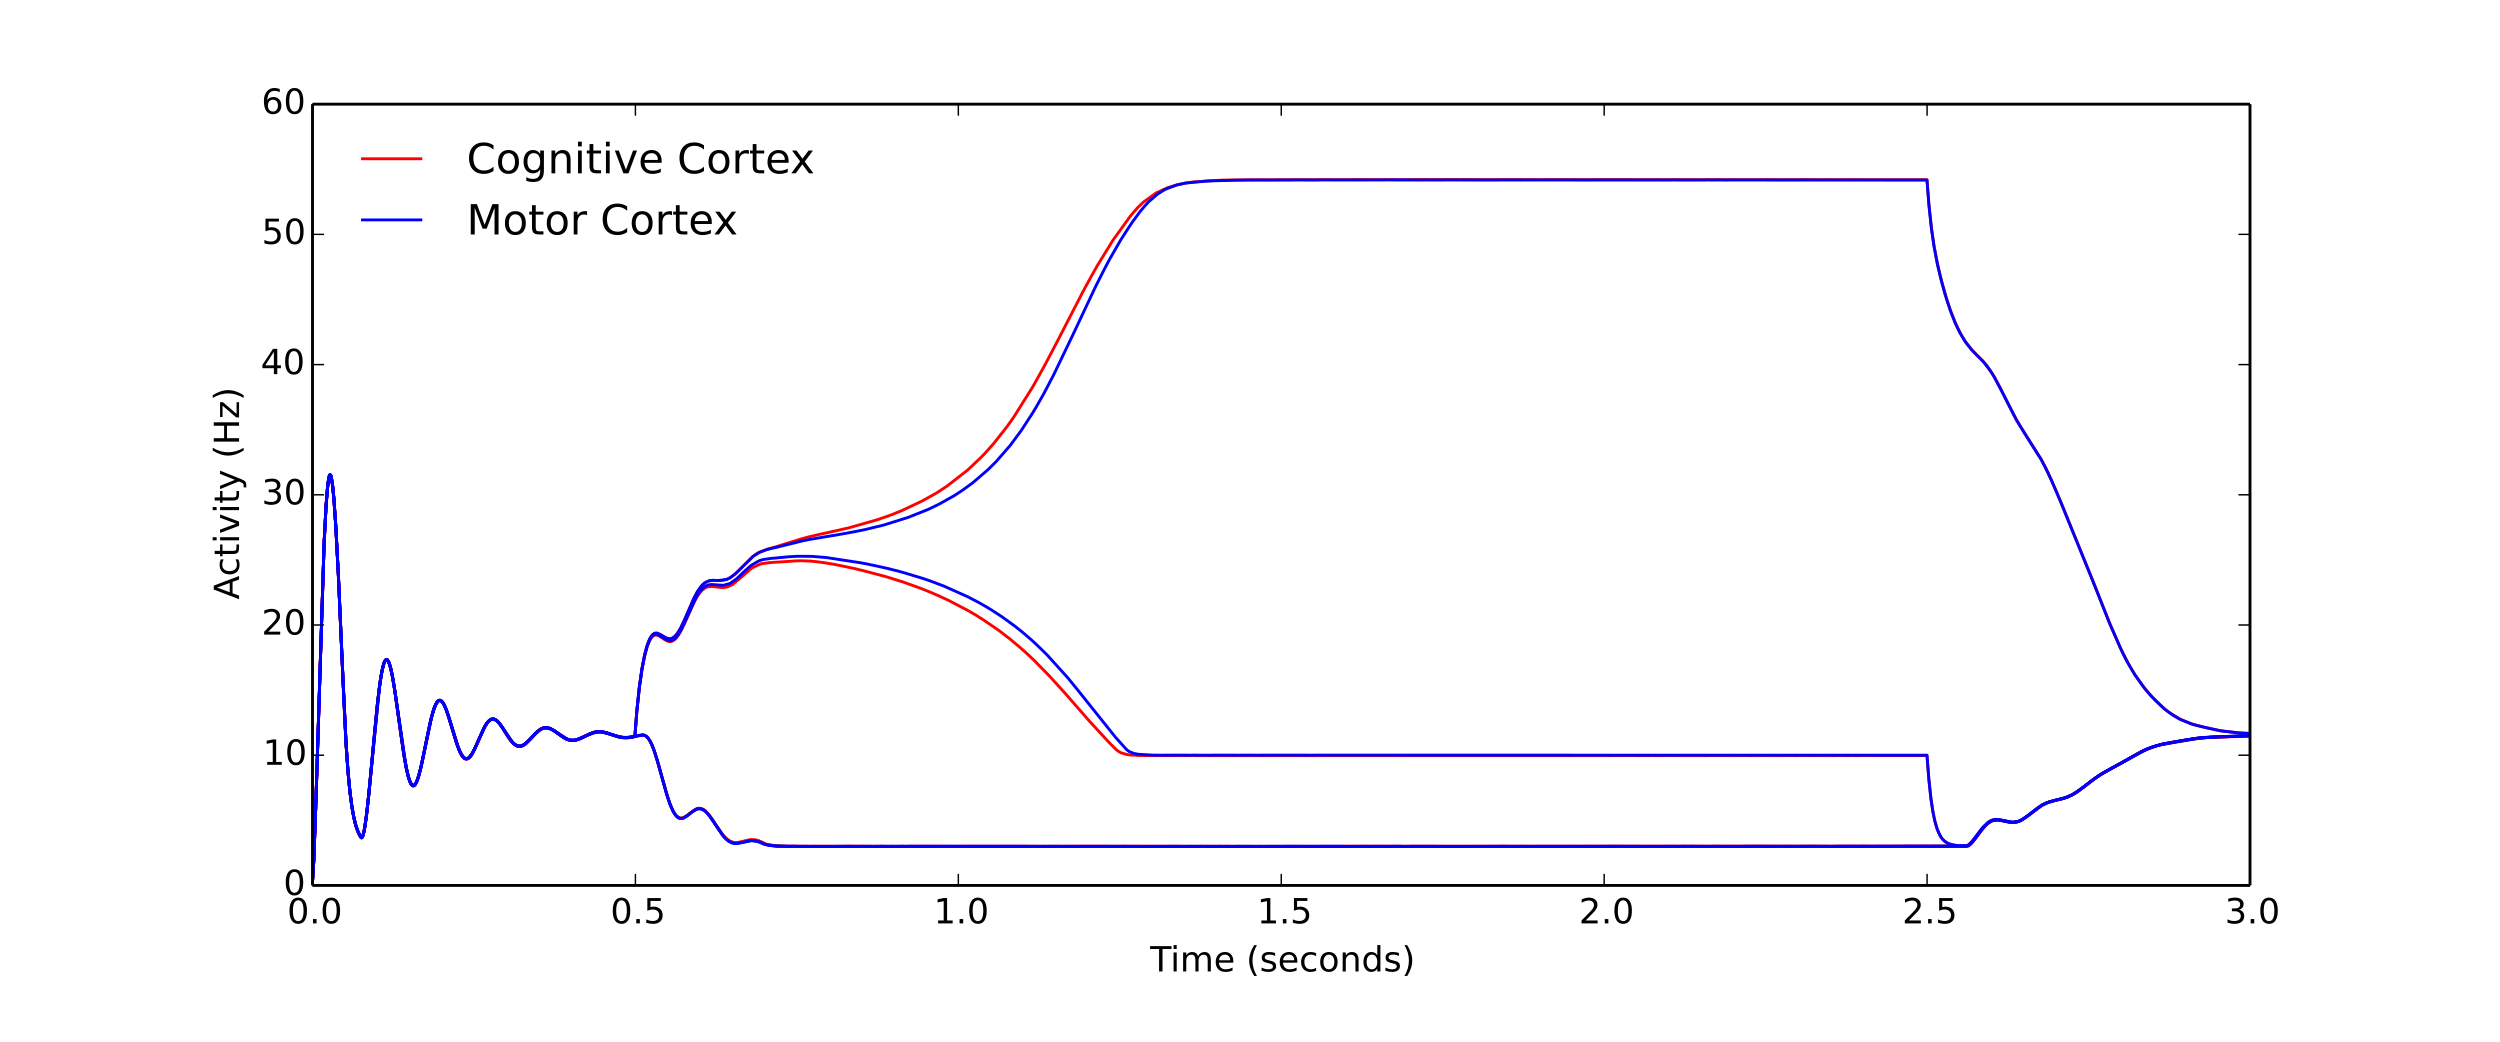 <?xml version="1.0" encoding="utf-8" standalone="no"?>
<!DOCTYPE svg PUBLIC "-//W3C//DTD SVG 1.1//EN"
  "http://www.w3.org/Graphics/SVG/1.1/DTD/svg11.dtd">
<!-- Created with matplotlib (http://matplotlib.org/) -->
<svg height="360pt" version="1.1" viewBox="0 0 864 360" width="864pt" xmlns="http://www.w3.org/2000/svg" xmlns:xlink="http://www.w3.org/1999/xlink">
 <defs>
  <style type="text/css">
*{stroke-linecap:butt;stroke-linejoin:round;}
  </style>
 </defs>
 <g id="figure_1">
  <g id="patch_1">
   <path d="
M0 360
L864 360
L864 0
L0 0
z
" style="fill:#ffffff;"/>
  </g>
  <g id="axes_1">
   <g id="patch_2">
    <path d="
M108 306
L777.6 306
L777.6 36
L108 36
z
" style="fill:#ffffff;"/>
   </g>
   <g id="line2d_1">
    <path clip-path="url(#pf8ef257490)" d="
M108 304.631
L108.447 297.289
L109.116 278.941
L112.019 187.523
L112.689 174.787
L113.135 168.992
L113.582 165.471
L113.805 164.508
L114.028 164.083
L114.252 164.209
L114.475 164.857
L114.922 167.588
L115.368 172.099
L116.038 181.689
L116.931 198.636
L118.494 233.902
L119.61 257.297
L120.28 266.856
L120.95 273.777
L121.62 278.862
L122.29 282.564
L122.959 285.27
L123.629 287.237
L124.522 289.013
L124.746 289.386
L124.969 289.523
L125.192 289.295
L125.639 288.042
L126.085 285.796
L126.755 280.952
L127.648 272.562
L130.997 238.396
L131.667 233.719
L132.337 230.34
L132.783 228.931
L133.23 228.078
L133.677 227.919
L133.9 228.049
L134.346 228.785
L134.793 230.057
L135.463 232.925
L136.133 236.659
L137.472 245.904
L139.705 261.564
L140.598 266.335
L141.268 268.961
L141.938 270.702
L142.384 271.33
L142.831 271.533
L143.277 271.297
L143.724 270.7
L144.394 269.123
L145.287 265.917
L146.18 261.873
L149.082 247.968
L149.976 244.892
L150.645 243.27
L151.315 242.301
L151.762 242.021
L152.208 242.063
L152.655 242.322
L153.325 243.242
L153.995 244.681
L154.888 247.193
L158.683 259.237
L159.576 261.007
L160.246 261.843
L160.916 262.235
L161.363 262.22
L162.032 261.901
L162.702 261.191
L163.372 260.151
L164.488 257.84
L167.391 251.331
L168.507 249.591
L169.177 248.923
L169.847 248.563
L170.517 248.504
L170.963 248.618
L171.41 248.859
L172.08 249.433
L172.75 250.216
L173.643 251.488
L176.545 255.91
L177.438 256.897
L178.108 257.435
L178.778 257.792
L179.448 257.922
L180.341 257.784
L181.681 256.946
L182.35 256.358
L184.137 254.464
L185.476 253.053
L186.593 252.19
L187.039 251.911
L187.709 251.61
L189.272 251.514
L190.388 251.879
L195.747 255.42
L197.756 255.906
L198.873 255.779
L199.766 255.534
L200.882 255.09
L201.775 254.622
L204.901 253.199
L206.687 252.874
L208.697 253.061
L210.26 253.492
L212.716 254.345
L215.395 254.908
L216.511 254.926
L217.628 254.831
L219.86 254.406
L222.093 254.003
L222.986 254.257
L223.656 254.765
L224.326 255.575
L225.219 257.235
L226.112 259.501
L227.675 264.646
L231.024 276.418
L232.141 279.318
L233.034 281.028
L233.927 282.142
L234.82 282.704
L235.49 282.775
L236.16 282.604
L236.829 282.281
L237.946 281.445
L240.848 279.491
L241.741 279.363
L242.411 279.482
L243.081 279.763
L243.751 280.244
L245.09 281.707
L246.43 283.592
L249.333 287.947
L250.896 289.758
L252.459 290.819
L252.905 291
L253.798 291.237
L255.584 291.09
L259.603 290.235
L260.273 290.203
L261.166 290.308
L262.506 290.701
L264.962 291.849
L269.204 292.396
L273 292.505
L274.116 292.478
L275.456 292.506
L276.572 292.489
L278.135 292.518
L278.805 292.5
L279.921 292.519
L281.484 292.495
L291.308 292.497
L292.201 292.48
L296.667 292.503
L298.453 292.48
L299.569 292.508
L300.686 292.478
L301.356 292.499
L355.388 292.489
L357.844 292.491
L359.63 292.508
L360.747 292.479
L361.863 292.512
L362.756 292.486
L366.552 292.504
L369.901 292.484
L396.247 292.487
L398.927 292.488
L399.82 292.513
L400.713 292.494
L401.606 292.521
L402.276 292.48
L402.946 292.499
L404.508 292.493
L408.751 292.482
L409.42 292.507
L411.43 292.492
L414.109 292.521
L415.226 292.478
L416.119 292.52
L417.012 292.48
L419.245 292.516
L420.361 292.481
L423.04 292.502
L479.082 292.495
L479.975 292.505
L480.868 292.498
L482.878 292.504
L485.557 292.518
L486.45 292.498
L494.488 292.483
L498.73 292.492
L499.623 292.517
L511.68 292.488
L512.35 292.494
L514.359 292.483
L515.253 292.501
L517.709 292.491
L539.589 292.502
L542.269 292.505
L543.162 292.488
L544.278 292.508
L546.511 292.522
L548.074 292.478
L549.414 292.487
L596.971 292.479
L615.056 292.496
L616.173 292.515
L622.424 292.507
L623.987 292.522
L624.657 292.496
L626.666 292.482
L627.336 292.504
L630.685 292.512
L631.355 292.514
L634.035 292.508
L634.704 292.487
L635.597 292.497
L639.393 292.481
L640.956 292.492
L642.519 292.502
L643.412 292.492
L644.975 292.495
L646.538 292.501
L648.324 292.522
L648.994 292.489
L650.557 292.496
L651.896 292.503
L655.692 292.506
L665.74 292.495
L666.633 292.502
L667.972 292.495
L670.205 292.498
L671.545 292.509
L673.554 292.482
L674.224 292.484
L677.35 292.489
L678.689 292.49
L680.252 292.332
L681.145 291.616
L682.039 290.636
L685.834 285.709
L686.727 284.825
L687.397 284.267
L688.737 283.585
L689.853 283.402
L690.3 283.376
L692.979 283.869
L694.988 284.263
L696.105 284.261
L697.668 283.889
L698.338 283.642
L701.24 281.69
L703.25 280.035
L705.259 278.596
L707.492 277.438
L711.064 276.466
L714.19 275.621
L715.976 274.824
L720.665 271.581
L723.791 269.167
L725.8 267.781
L727.14 266.949
L728.703 266.09
L729.819 265.453
L731.382 264.654
L734.061 263.171
L735.624 262.299
L736.518 261.747
L737.411 261.259
L740.09 259.781
L745.002 257.774
L746.788 257.304
L749.244 256.824
L752.593 256.252
L753.71 256.034
L756.166 255.644
L756.835 255.543
L759.738 255.095
L760.631 255.012
L774.474 254.4
L775.591 254.375
L776.707 254.296
L777.377 254.282
L777.6 254.295
L777.6 254.295" style="fill:none;stroke:#ff0000;stroke-linecap:square;"/>
   </g>
   <g id="line2d_2">
    <path clip-path="url(#pf8ef257490)" d="
M108 304.664
L108.447 297.275
L109.116 278.937
L112.019 187.5
L112.689 174.794
L113.135 169.003
L113.582 165.455
L113.805 164.53
L114.028 164.106
L114.252 164.247
L114.475 164.856
L114.922 167.589
L115.368 172.136
L116.038 181.784
L116.931 198.719
L118.717 239.334
L119.61 257.491
L120.28 266.972
L120.95 273.905
L121.62 278.955
L122.29 282.602
L122.959 285.293
L123.629 287.246
L124.299 288.664
L124.746 289.379
L124.969 289.561
L125.192 289.377
L125.639 288.134
L126.085 285.874
L126.755 281.07
L127.648 272.694
L130.997 238.486
L131.667 233.795
L132.337 230.462
L132.783 229.018
L133.23 228.194
L133.453 228.019
L133.9 228.132
L134.346 228.86
L135.016 230.99
L135.686 234.159
L136.579 239.673
L138.365 252.607
L139.482 260.34
L140.375 265.414
L141.268 269.105
L141.938 270.818
L142.384 271.435
L142.608 271.624
L143.054 271.618
L143.501 271.182
L143.947 270.388
L144.394 269.252
L145.287 266.045
L146.18 262.023
L149.082 248.093
L149.976 244.995
L150.645 243.387
L151.315 242.409
L151.762 242.156
L151.985 242.087
L152.432 242.239
L152.878 242.676
L153.548 243.756
L154.441 245.937
L156.227 251.776
L157.79 256.95
L158.907 259.861
L159.576 261.129
L160.469 262.134
L160.916 262.34
L161.586 262.29
L162.256 261.792
L162.926 260.993
L163.819 259.407
L165.828 254.826
L167.391 251.443
L168.061 250.304
L168.954 249.23
L169.4 248.87
L170.07 248.604
L170.517 248.561
L170.963 248.707
L171.633 249.086
L172.75 250.293
L173.419 251.212
L175.875 255.105
L176.992 256.563
L178.108 257.538
L178.778 257.903
L179.448 258.023
L180.341 257.849
L181.457 257.244
L183.69 255.02
L185.699 252.934
L186.593 252.245
L187.486 251.78
L188.379 251.587
L189.049 251.554
L190.388 251.963
L192.174 253.082
L195.3 255.274
L196.417 255.753
L197.756 255.963
L199.096 255.793
L200.436 255.359
L202.668 254.25
L204.678 253.358
L206.687 252.986
L207.804 253.008
L209.813 253.435
L213.832 254.748
L215.618 254.998
L216.958 254.98
L217.851 254.879
L219.414 254.607
L220.084 245.943
L220.977 237.545
L221.87 231.397
L222.763 226.872
L223.656 223.535
L224.326 221.78
L224.996 220.591
L225.442 220.045
L225.889 219.689
L226.559 219.48
L227.005 219.49
L227.675 219.732
L229.015 220.582
L229.685 221.047
L230.578 221.534
L231.471 221.747
L232.141 221.664
L233.034 221.166
L233.704 220.568
L234.597 219.326
L235.266 218.219
L236.829 214.986
L239.062 209.881
L240.178 207.568
L241.518 205.345
L242.634 204.011
L243.751 203.165
L244.644 202.792
L245.984 202.687
L246.877 202.745
L248.886 203.024
L250.003 203.077
L251.342 202.843
L253.128 202.035
L256.477 199.238
L259.157 196.855
L260.05 196.187
L262.952 194.853
L266.078 194.426
L272.33 194.035
L273 193.987
L273.67 193.943
L274.563 193.856
L275.679 193.849
L276.572 193.799
L278.135 193.842
L280.145 193.918
L282.154 194.126
L283.27 194.252
L284.61 194.451
L285.503 194.561
L286.173 194.706
L286.843 194.807
L288.182 195.016
L289.299 195.247
L291.755 195.731
L294.434 196.314
L295.774 196.597
L296.89 196.879
L298.453 197.252
L306.268 199.321
L311.18 200.864
L312.519 201.283
L318.771 203.543
L321.004 204.46
L322.12 204.916
L324.799 206.086
L327.702 207.436
L334.847 211.17
L336.41 212.099
L337.526 212.751
L338.866 213.602
L339.982 214.307
L345.341 217.987
L348.02 220.057
L348.913 220.725
L350.029 221.663
L352.039 223.354
L354.718 225.703
L355.835 226.742
L357.621 228.459
L362.756 233.713
L368.115 239.614
L372.803 244.99
L374.366 246.767
L376.376 249.086
L383.521 256.844
L384.86 258.181
L385.977 259.273
L387.316 260.145
L389.326 260.728
L390.665 260.938
L392.452 261.019
L393.345 261.085
L394.684 261.105
L399.82 261.135
L400.713 261.117
L408.527 261.116
L410.983 261.129
L413.439 261.132
L536.91 261.14
L549.19 261.146
L549.86 261.135
L557.451 261.147
L558.121 261.105
L559.014 261.135
L559.907 261.124
L567.499 261.133
L568.838 261.11
L569.732 261.143
L571.294 261.113
L572.634 261.148
L573.304 261.111
L573.974 261.138
L575.537 261.127
L579.332 261.108
L580.225 261.138
L589.38 261.147
L590.049 261.119
L592.059 261.117
L594.515 261.125
L599.874 261.139
L600.99 261.125
L602.553 261.128
L603.446 261.118
L604.339 261.138
L607.911 261.139
L609.921 261.108
L610.591 261.121
L611.93 261.145
L618.405 261.122
L619.745 261.114
L620.415 261.146
L621.085 261.131
L625.327 261.127
L626.89 261.135
L628.006 261.117
L629.123 261.124
L630.685 261.137
L637.384 261.127
L638.723 261.14
L640.286 261.119
L642.072 261.142
L642.966 261.119
L647.654 261.122
L665.963 261.112
L666.633 269.635
L667.302 275.81
L667.972 280.361
L668.642 283.628
L669.312 286.032
L669.982 287.77
L670.652 289.056
L671.321 290.013
L672.214 290.878
L673.554 291.645
L676.457 292.27
L678.243 292.422
L680.029 292.241
L681.369 291.053
L682.485 289.699
L685.611 285.647
L687.174 284.191
L688.737 283.376
L690.746 283.267
L692.309 283.576
L693.649 283.916
L694.988 284.177
L696.998 284.039
L698.338 283.573
L699.901 282.642
L705.929 278.175
L707.492 277.429
L708.385 277.098
L714.19 275.617
L716.423 274.591
L717.539 273.895
L718.432 273.284
L719.995 272.152
L724.461 268.696
L725.577 267.971
L726.247 267.505
L735.624 262.308
L738.527 260.672
L742.099 258.916
L743.662 258.268
L744.332 258.039
L746.565 257.418
L760.185 255.123
L761.524 255.021
L762.417 254.91
L763.31 254.871
L765.32 254.774
L767.553 254.717
L769.116 254.653
L770.902 254.611
L772.465 254.563
L774.474 254.47
L777.6 254.385
L777.6 254.385" style="fill:none;stroke:#ff0000;stroke-linecap:square;"/>
   </g>
   <g id="line2d_3">
    <path clip-path="url(#pf8ef257490)" d="
M108 304.657
L108.447 297.29
L109.116 278.919
L112.019 187.53
L112.689 174.775
L113.135 169.025
L113.582 165.455
L113.805 164.52
L114.028 164.108
L114.252 164.231
L114.475 164.834
L114.922 167.547
L115.368 172.063
L116.038 181.69
L116.931 198.572
L118.494 233.862
L119.61 257.282
L120.28 266.823
L120.95 273.766
L121.62 278.838
L122.29 282.542
L122.959 285.24
L123.852 287.755
L124.746 289.391
L124.969 289.5
L125.192 289.289
L125.415 288.797
L125.862 287.005
L126.532 282.694
L127.202 276.948
L128.541 262.907
L130.327 244.116
L131.221 236.652
L131.89 232.441
L132.56 229.56
L133.007 228.398
L133.453 227.913
L133.677 227.915
L133.9 228.052
L134.346 228.784
L134.793 230.064
L135.463 232.91
L136.356 238.041
L138.142 250.851
L139.705 261.555
L140.598 266.293
L141.268 268.931
L141.938 270.65
L142.384 271.293
L142.831 271.462
L143.054 271.423
L143.501 271.008
L144.17 269.692
L144.84 267.619
L145.733 263.967
L147.52 255.121
L148.859 248.874
L149.752 245.55
L150.422 243.731
L151.092 242.553
L151.539 242.106
L151.985 242.008
L152.208 242.015
L152.655 242.314
L153.325 243.227
L154.218 245.229
L155.334 248.589
L157.79 256.778
L158.683 259.196
L159.576 260.969
L160.246 261.79
L160.693 262.106
L161.139 262.228
L161.586 262.126
L162.032 261.881
L162.702 261.163
L163.819 259.256
L165.828 254.668
L167.168 251.733
L168.061 250.165
L168.731 249.307
L169.624 248.616
L170.07 248.469
L170.74 248.511
L171.41 248.827
L172.08 249.375
L172.973 250.454
L177.215 256.648
L177.885 257.265
L178.778 257.756
L179.225 257.853
L180.118 257.809
L180.787 257.529
L181.457 257.119
L183.69 254.909
L185.699 252.823
L186.816 251.999
L187.709 251.586
L188.602 251.466
L189.272 251.5
L190.165 251.745
L193.068 253.626
L193.961 254.299
L195.524 255.279
L197.31 255.805
L198.649 255.803
L200.436 255.25
L201.552 254.7
L202.892 254.04
L203.561 253.678
L205.794 252.97
L206.464 252.873
L207.134 252.846
L208.25 252.926
L209.813 253.309
L211.153 253.769
L213.162 254.425
L214.725 254.807
L216.735 254.869
L218.298 254.706
L219.414 254.477
L220.977 254.1
L221.87 254.008
L222.54 254.051
L223.21 254.377
L223.879 254.978
L224.326 255.55
L224.996 256.743
L225.889 258.881
L227.005 262.28
L228.791 268.705
L230.354 274.285
L231.694 278.222
L232.587 280.185
L233.257 281.302
L233.927 282.108
L234.82 282.661
L235.49 282.734
L235.936 282.678
L237.276 281.968
L240.178 279.77
L240.848 279.459
L241.518 279.315
L242.188 279.389
L243.081 279.724
L243.751 280.217
L244.867 281.373
L246.207 283.218
L248.216 286.319
L249.779 288.515
L251.342 290.1
L252.682 290.904
L253.798 291.209
L254.691 291.195
L256.031 290.997
L256.924 290.731
L258.487 290.364
L258.934 290.26
L261.39 290.339
L262.283 290.611
L263.622 291.232
L264.962 291.827
L267.641 292.326
L271.883 292.459
L272.553 292.462
L286.843 292.516
L290.192 292.51
L291.532 292.482
L292.201 292.507
L293.318 292.493
L294.434 292.494
L298.9 292.488
L299.793 292.502
L301.132 292.491
L301.802 292.505
L302.695 292.481
L303.365 292.491
L310.063 292.508
L311.18 292.492
L313.636 292.5
L315.422 292.49
L317.208 292.504
L318.771 292.483
L319.441 292.492
L320.334 292.499
L321.674 292.488
L323.013 292.509
L324.13 292.513
L326.586 292.504
L330.828 292.522
L331.498 292.509
L333.507 292.499
L337.526 292.493
L338.419 292.513
L339.982 292.504
L341.545 292.505
L342.438 292.478
L343.108 292.514
L344.224 292.513
L345.564 292.487
L346.904 292.495
L348.243 292.494
L349.583 292.499
L351.146 292.493
L353.825 292.508
L354.718 292.496
L359.184 292.512
L361.64 292.521
L366.552 292.478
L367.222 292.518
L368.338 292.508
L372.58 292.5
L373.473 292.483
L380.841 292.494
L382.181 292.487
L384.414 292.51
L385.307 292.505
L386.646 292.502
L389.996 292.485
L391.559 292.493
L394.238 292.497
L396.917 292.52
L398.48 292.492
L399.15 292.493
L401.383 292.488
L402.499 292.506
L404.285 292.521
L404.955 292.486
L407.188 292.52
L408.081 292.497
L409.197 292.517
L411.43 292.508
L412.993 292.508
L416.342 292.488
L418.575 292.5
L419.691 292.516
L421.701 292.502
L423.263 292.49
L426.836 292.511
L427.952 292.484
L429.292 292.504
L432.418 292.51
L680.029 292.418
L680.699 292.039
L681.815 290.91
L684.718 287.009
L686.727 284.778
L688.067 283.836
L688.96 283.514
L690.3 283.357
L691.416 283.484
L695.658 284.242
L696.998 284.072
L698.561 283.483
L700.794 282.005
L705.482 278.416
L707.492 277.385
L708.162 277.168
L710.171 276.609
L712.404 276.129
L713.744 275.729
L716.646 274.416
L718.432 273.282
L724.014 268.987
L729.819 265.435
L730.712 264.976
L736.964 261.498
L738.08 260.835
L738.974 260.346
L740.76 259.405
L742.099 258.828
L742.992 258.439
L746.788 257.295
L747.905 257.063
L748.798 256.874
L749.691 256.717
L751.03 256.474
L759.068 255.157
L759.738 255.074
L767.329 254.604
L768.669 254.594
L769.339 254.571
L777.6 254.249
L777.6 254.249" style="fill:none;stroke:#ff0000;stroke-linecap:square;"/>
   </g>
   <g id="line2d_4">
    <path clip-path="url(#pf8ef257490)" d="
M108 304.638
L108.447 297.285
L109.116 278.923
L112.019 187.508
L112.689 174.776
L113.135 168.992
L113.582 165.46
L113.805 164.516
L114.028 164.086
L114.252 164.2
L114.475 164.83
L114.922 167.582
L115.368 172.085
L116.038 181.701
L116.931 198.628
L118.494 233.97
L119.61 257.334
L120.28 266.861
L120.95 273.81
L121.62 278.889
L122.29 282.584
L122.959 285.249
L123.629 287.234
L124.522 289.038
L124.969 289.53
L125.192 289.295
L125.415 288.815
L125.862 287.058
L126.309 284.354
L126.978 279.052
L128.095 267.864
L130.551 242.12
L131.444 235.144
L132.114 231.345
L132.783 228.906
L133.23 228.089
L133.677 227.916
L134.123 228.375
L134.57 229.381
L135.016 230.908
L135.686 234.072
L136.579 239.583
L138.365 252.526
L139.705 261.61
L140.598 266.333
L141.268 268.994
L141.938 270.705
L142.384 271.332
L142.608 271.503
L143.054 271.497
L143.501 271.074
L144.17 269.742
L144.84 267.669
L145.733 264.014
L147.52 255.142
L149.082 247.959
L149.976 244.892
L150.645 243.315
L151.315 242.305
L151.762 242.045
L152.208 242.077
L152.655 242.362
L153.101 242.88
L153.995 244.674
L155.111 247.905
L158.683 259.216
L159.353 260.637
L160.023 261.607
L160.693 262.119
L161.139 262.247
L161.809 262.075
L162.479 261.457
L163.372 260.125
L164.488 257.834
L167.614 250.909
L168.731 249.342
L169.4 248.773
L170.07 248.502
L170.517 248.476
L171.187 248.7
L171.856 249.198
L172.75 250.194
L174.536 252.872
L175.429 254.327
L177.215 256.687
L178.331 257.572
L179.001 257.842
L179.448 257.913
L180.341 257.765
L181.457 257.119
L182.574 256.109
L183.69 254.927
L185.253 253.244
L186.369 252.313
L187.262 251.801
L187.932 251.543
L189.272 251.505
L189.942 251.69
L191.505 252.532
L195.747 255.377
L196.863 255.752
L197.98 255.851
L198.649 255.81
L199.766 255.53
L205.124 253.132
L207.134 252.868
L207.804 252.908
L209.143 253.135
L210.706 253.639
L212.716 254.306
L214.502 254.771
L215.395 254.886
L217.628 254.817
L219.414 254.493
L220.084 245.713
L220.977 237.256
L221.87 231.051
L222.763 226.438
L223.433 223.803
L224.326 221.301
L224.996 220.019
L225.666 219.257
L226.112 218.956
L227.005 218.857
L227.675 219.058
L228.345 219.388
L229.908 220.38
L231.024 220.784
L231.917 220.746
L232.587 220.466
L233.48 219.689
L233.927 219.185
L235.043 217.44
L236.606 214.179
L239.732 206.975
L241.072 204.414
L242.411 202.553
L243.081 201.862
L243.974 201.244
L244.867 200.84
L245.537 200.683
L246.43 200.608
L247.323 200.607
L249.556 200.616
L251.119 200.285
L252.682 199.447
L253.575 198.782
L254.691 197.796
L260.05 192.413
L260.943 191.731
L262.059 191.011
L265.185 189.779
L267.195 189.252
L274.563 186.978
L276.795 186.282
L278.805 185.732
L279.921 185.436
L281.038 185.198
L281.931 184.972
L285.28 184.222
L286.396 184.006
L287.066 183.831
L289.299 183.358
L291.085 182.933
L291.755 182.778
L293.094 182.491
L303.365 179.568
L304.481 179.171
L306.268 178.574
L307.161 178.242
L308.5 177.756
L309.617 177.284
L311.626 176.494
L318.771 173.102
L323.46 170.492
L324.576 169.783
L327.255 168.024
L334.4 162.467
L339.089 158.022
L340.429 156.637
L343.331 153.388
L347.797 147.746
L350.253 144.307
L356.951 133.643
L360.97 126.43
L364.319 120.05
L365.882 117.063
L374.143 101.031
L375.929 97.733
L377.269 95.285
L379.278 91.736
L384.637 83.02
L390.665 74.665
L393.121 71.814
L395.131 69.863
L399.596 66.647
L403.615 64.829
L406.741 63.879
L409.197 63.375
L410.537 63.14
L412.546 62.86
L422.37 62.251
L423.263 62.25
L426.836 62.172
L427.952 62.18
L428.399 62.15
L429.292 62.16
L431.301 62.123
L432.194 62.137
L449.61 62.106
L454.522 62.1
L455.415 62.072
L456.085 62.074
L459.434 62.083
L460.327 62.11
L481.538 62.072
L482.208 62.109
L482.654 62.084
L483.771 62.103
L485.334 62.097
L487.12 62.1
L489.353 62.069
L508.778 62.071
L511.01 62.096
L513.69 62.093
L519.495 62.091
L520.611 62.093
L523.514 62.093
L527.756 62.099
L528.649 62.087
L529.542 62.098
L541.152 62.094
L542.939 62.101
L544.502 62.089
L545.841 62.091
L548.967 62.118
L549.86 62.107
L551.646 62.074
L552.539 62.086
L553.879 62.075
L569.732 62.093
L571.071 62.092
L573.081 62.079
L573.75 62.098
L593.175 62.084
L594.068 62.108
L597.641 62.103
L610.367 62.097
L612.154 62.086
L615.949 62.122
L616.619 62.108
L620.638 62.105
L621.308 62.102
L626.22 62.072
L627.56 62.095
L628.676 62.076
L630.016 62.102
L632.472 62.073
L633.588 62.108
L636.491 62.08
L637.384 62.096
L638.053 62.095
L665.963 62.107
L666.633 70.699
L667.526 78.971
L668.419 85.092
L669.535 90.957
L671.098 97.476
L672.884 103.68
L674.224 107.665
L675.564 111.07
L676.68 113.536
L678.02 116.071
L679.583 118.528
L681.369 120.763
L683.378 122.882
L684.048 123.533
L685.388 124.882
L686.727 126.444
L689.183 130.115
L691.193 133.867
L695.882 143.215
L697.891 146.748
L699.901 149.956
L705.482 158.836
L707.715 163.172
L710.618 169.638
L712.627 174.486
L717.316 186.017
L724.014 202.568
L729.373 216.075
L732.722 223.797
L736.071 230.288
L737.857 233.217
L740.536 237.02
L741.876 238.7
L745.002 242.159
L746.565 243.645
L747.905 244.842
L749.691 246.247
L753.263 248.444
L757.059 250.031
L758.398 250.434
L761.971 251.401
L762.641 251.546
L765.097 252.052
L765.99 252.225
L767.776 252.574
L769.116 252.75
L773.135 253.192
L774.028 253.242
L777.6 253.45
L777.6 253.45" style="fill:none;stroke:#ff0000;stroke-linecap:square;"/>
   </g>
   <g id="line2d_5">
    <path clip-path="url(#pf8ef257490)" d="
M108 304.635
L108.447 297.311
L109.116 278.927
L112.019 187.531
L112.689 174.77
L113.135 168.986
L113.582 165.458
L113.805 164.512
L114.028 164.065
L114.252 164.211
L114.475 164.836
L114.922 167.527
L115.368 172.04
L116.038 181.644
L116.931 198.458
L118.717 238.783
L119.61 257.091
L120.28 266.686
L120.95 273.675
L121.62 278.761
L122.29 282.513
L122.959 285.228
L123.852 287.703
L124.746 289.381
L124.969 289.493
L125.192 289.267
L125.415 288.794
L125.862 287.015
L126.532 282.721
L127.425 274.803
L128.988 258.025
L130.551 242.108
L131.444 235.154
L132.114 231.334
L132.783 228.9
L133.23 228.087
L133.677 227.892
L133.9 228.02
L134.346 228.733
L135.016 230.864
L135.686 234.008
L136.802 240.992
L139.928 262.744
L140.821 267.204
L141.491 269.517
L141.938 270.587
L142.384 271.21
L142.831 271.455
L143.277 271.213
L143.724 270.618
L144.17 269.664
L144.84 267.595
L145.51 264.963
L146.626 259.696
L148.413 250.866
L149.306 247.121
L150.199 244.294
L150.869 242.917
L151.315 242.302
L151.762 242.031
L152.208 242.053
L152.655 242.303
L153.325 243.206
L153.995 244.624
L155.111 247.803
L158.237 257.983
L159.13 260.113
L159.8 261.259
L160.469 261.927
L161.139 262.17
L161.586 262.089
L162.032 261.843
L162.479 261.425
L163.372 260.086
L164.488 257.848
L167.614 250.923
L168.507 249.593
L169.4 248.735
L170.07 248.482
L170.74 248.509
L171.187 248.654
L172.303 249.601
L173.419 251.083
L175.206 253.879
L176.322 255.548
L177.215 256.624
L178.108 257.386
L178.778 257.713
L179.225 257.829
L179.894 257.829
L180.564 257.631
L181.681 256.93
L183.243 255.412
L185.253 253.248
L186.369 252.287
L187.486 251.658
L188.602 251.418
L190.165 251.75
L191.728 252.612
L195.97 255.43
L197.533 255.829
L199.096 255.684
L201.552 254.684
L205.124 253.108
L206.911 252.828
L208.473 252.965
L211.376 253.832
L213.162 254.427
L214.502 254.719
L215.172 254.818
L216.511 254.893
L218.074 254.708
L218.521 254.635
L222.317 254.013
L222.986 254.221
L223.433 254.532
L223.879 254.954
L224.549 255.919
L225.219 257.201
L226.335 260.152
L227.452 263.811
L230.578 275.067
L231.694 278.33
L232.81 280.741
L233.48 281.771
L234.373 282.588
L235.043 282.855
L235.713 282.889
L236.383 282.657
L237.722 281.781
L239.062 280.667
L240.625 279.718
L241.295 279.498
L241.965 279.483
L243.081 279.905
L243.974 280.569
L245.314 282.112
L250.226 289.251
L250.896 289.938
L251.789 290.675
L252.905 291.242
L253.798 291.461
L254.915 291.469
L259.827 290.483
L262.283 290.929
L264.292 291.815
L266.971 292.29
L268.758 292.431
L269.651 292.423
L270.321 292.452
L271.66 292.473
L272.33 292.493
L273.446 292.472
L276.795 292.513
L278.358 292.511
L281.484 292.516
L282.154 292.521
L283.717 292.506
L298.453 292.489
L299.123 292.484
L303.588 292.519
L304.258 292.484
L307.384 292.518
L308.277 292.484
L309.394 292.52
L311.626 292.479
L312.966 292.506
L314.752 292.485
L316.985 292.482
L405.848 292.5
L407.411 292.506
L408.304 292.512
L414.779 292.478
L415.449 292.493
L417.012 292.513
L419.021 292.488
L419.691 292.506
L424.157 292.478
L424.826 292.505
L426.613 292.501
L427.506 292.496
L429.515 292.495
L430.408 292.489
L433.088 292.498
L434.427 292.516
L435.32 292.487
L436.883 292.521
L437.553 292.499
L438.893 292.52
L440.232 292.506
L443.358 292.511
L444.251 292.492
L474.84 292.499
L475.956 292.487
L477.296 292.519
L477.966 292.483
L478.636 292.516
L479.975 292.492
L484.441 292.487
L485.111 292.522
L485.78 292.507
L487.567 292.502
L488.906 292.499
L492.032 292.487
L495.828 292.497
L496.944 292.506
L498.954 292.52
L500.07 292.506
L501.856 292.514
L502.526 292.512
L513.913 292.511
L514.583 292.482
L515.476 292.507
L517.485 292.481
L518.155 292.492
L520.165 292.489
L521.058 292.505
L522.397 292.5
L525.077 292.51
L526.416 292.514
L529.765 292.521
L530.658 292.491
L549.86 292.479
L550.53 292.5
L552.316 292.511
L555.665 292.52
L556.558 292.483
L562.587 292.512
L578.886 292.493
L580.002 292.515
L580.895 292.484
L581.788 292.491
L585.361 292.494
L586.477 292.518
L587.37 292.483
L588.487 292.503
L589.603 292.51
L594.068 292.492
L594.962 292.521
L597.194 292.501
L598.534 292.517
L599.874 292.5
L601.436 292.513
L603.223 292.499
L604.116 292.48
L613.493 292.507
L618.629 292.493
L619.745 292.515
L620.861 292.499
L628.899 292.479
L630.016 292.517
L630.909 292.483
L632.025 292.512
L634.258 292.508
L635.151 292.479
L636.714 292.496
L640.51 292.483
L641.179 292.5
L643.412 292.491
L645.645 292.502
L654.129 292.503
L655.469 292.511
L658.371 292.493
L664.177 292.51
L665.293 292.478
L667.302 292.518
L671.768 292.499
L672.884 292.484
L680.252 292.297
L681.369 291.312
L682.262 290.24
L685.164 286.341
L686.951 284.519
L688.514 283.598
L690.3 283.339
L692.756 283.8
L694.542 284.203
L696.998 284.086
L697.891 283.763
L699.231 283.075
L701.91 281.036
L703.696 279.59
L705.482 278.358
L706.599 277.78
L708.162 277.137
L711.511 276.311
L712.627 276.046
L714.413 275.49
L717.316 274.005
L721.112 271.172
L725.354 268.022
L741.43 259.078
L747.011 257.218
L760.408 254.987
L769.562 254.527
L770.232 254.493
L777.6 254.239
L777.6 254.239" style="fill:none;stroke:#0000ff;stroke-linecap:square;"/>
   </g>
   <g id="line2d_6">
    <path clip-path="url(#pf8ef257490)" d="
M108 304.655
L108.447 297.308
L109.116 278.933
L112.019 187.528
L112.689 174.774
L113.359 166.923
L113.805 164.489
L114.028 164.075
L114.252 164.194
L114.475 164.808
L114.922 167.54
L115.368 172.021
L116.038 181.642
L116.931 198.494
L118.494 233.652
L119.61 257.103
L120.28 266.666
L120.95 273.694
L121.62 278.77
L122.29 282.487
L122.959 285.195
L123.629 287.206
L124.522 288.992
L124.746 289.366
L124.969 289.461
L125.192 289.255
L125.415 288.789
L125.862 286.97
L126.309 284.34
L126.978 278.99
L128.095 267.847
L130.327 244.177
L131.221 236.709
L131.89 232.438
L132.56 229.559
L133.007 228.391
L133.453 227.909
L133.677 227.873
L133.9 228.015
L134.346 228.728
L135.016 230.827
L135.686 233.998
L136.579 239.457
L140.375 265.159
L141.045 268.052
L141.714 270.116
L142.161 270.932
L142.608 271.357
L143.054 271.39
L143.501 270.976
L143.947 270.203
L144.617 268.343
L145.287 265.892
L146.403 260.765
L149.082 247.986
L149.976 244.891
L150.869 242.891
L151.315 242.294
L151.762 242.028
L152.208 242.04
L152.655 242.313
L153.101 242.87
L153.548 243.655
L154.218 245.204
L154.888 247.12
L156.451 252.337
L158.013 257.37
L159.13 260.122
L160.023 261.504
L160.469 261.95
L160.916 262.144
L161.586 262.099
L162.032 261.846
L162.926 260.828
L163.819 259.24
L164.712 257.314
L167.614 250.919
L168.731 249.325
L169.624 248.606
L170.294 248.447
L170.963 248.55
L171.856 249.154
L172.526 249.852
L173.643 251.401
L176.769 256.118
L177.885 257.236
L178.778 257.733
L179.225 257.826
L180.118 257.789
L181.234 257.259
L182.35 256.304
L183.243 255.382
L185.476 253.013
L187.039 251.869
L187.709 251.584
L188.379 251.465
L189.049 251.467
L189.942 251.661
L191.505 252.459
L193.068 253.608
L195.97 255.427
L196.863 255.728
L198.203 255.827
L199.543 255.556
L201.552 254.704
L204.008 253.509
L205.348 253.067
L206.017 252.931
L207.58 252.868
L208.25 252.925
L210.036 253.353
L210.706 253.61
L211.599 253.891
L214.055 254.664
L215.395 254.834
L217.181 254.828
L218.298 254.696
L222.093 253.992
L222.763 254.118
L223.433 254.498
L223.879 254.959
L224.773 256.291
L225.889 258.864
L227.005 262.297
L229.015 269.57
L230.354 274.323
L231.471 277.725
L232.587 280.325
L233.48 281.745
L234.373 282.605
L235.266 282.906
L236.16 282.761
L237.722 281.769
L239.732 280.194
L240.848 279.634
L241.741 279.475
L242.634 279.677
L243.528 280.195
L244.421 281.025
L245.314 282.152
L246.877 284.44
L249.779 288.766
L250.896 289.957
L251.789 290.693
L252.905 291.291
L253.798 291.478
L254.691 291.503
L256.701 291.126
L259.38 290.545
L261.166 290.621
L262.506 291.049
L263.176 291.333
L263.846 291.646
L265.408 292.09
L266.078 292.196
L268.311 292.416
L276.349 292.494
L279.028 292.494
L280.145 292.518
L281.708 292.484
L282.377 292.516
L283.27 292.509
L287.066 292.505
L288.406 292.502
L289.745 292.482
L290.638 292.499
L293.764 292.479
L294.434 292.509
L295.327 292.508
L301.802 292.499
L302.919 292.49
L318.548 292.493
L319.441 292.481
L394.908 292.514
L396.694 292.514
L397.364 292.516
L406.071 292.479
L406.741 292.483
L409.644 292.514
L410.314 292.482
L410.983 292.508
L411.876 292.502
L414.109 292.516
L414.779 292.516
L423.933 292.521
L424.38 292.509
L441.795 292.494
L444.251 292.491
L446.707 292.495
L448.27 292.479
L449.163 292.505
L450.056 292.491
L451.843 292.52
L454.075 292.499
L455.415 292.519
L456.085 292.491
L464.793 292.498
L469.258 292.505
L471.937 292.485
L473.277 292.521
L474.617 292.495
L476.403 292.514
L477.296 292.489
L478.412 292.52
L479.082 292.487
L479.975 292.501
L483.324 292.483
L485.111 292.517
L488.236 292.488
L490.916 292.508
L491.809 292.508
L493.595 292.512
L507.884 292.515
L508.554 292.508
L514.583 292.51
L515.476 292.481
L517.709 292.512
L518.602 292.494
L521.058 292.48
L521.951 292.5
L523.067 292.492
L524.184 292.516
L525.523 292.487
L528.649 292.505
L531.998 292.497
L533.115 292.512
L566.159 292.484
L567.052 292.521
L570.625 292.495
L571.294 292.505
L572.634 292.502
L580.449 292.514
L581.788 292.487
L583.575 292.517
L584.468 292.489
L589.38 292.504
L631.802 292.479
L632.472 292.519
L633.588 292.493
L634.704 292.482
L680.029 292.377
L680.476 292.152
L681.369 291.345
L682.932 289.364
L684.718 286.888
L686.281 285.127
L686.951 284.52
L688.067 283.821
L689.183 283.415
L689.853 283.361
L690.97 283.398
L695.658 284.256
L697.444 283.939
L698.338 283.581
L701.24 281.589
L705.706 278.235
L708.831 276.957
L714.413 275.501
L716.423 274.553
L717.986 273.574
L719.772 272.261
L721.335 271.03
L722.898 269.793
L726.024 267.617
L730.712 264.956
L731.605 264.503
L740.09 259.73
L741.206 259.214
L743.439 258.283
L747.458 257.144
L751.923 256.301
L752.817 256.184
L753.71 256.02
L754.826 255.809
L755.496 255.723
L757.059 255.456
L760.631 254.956
L761.301 254.901
L763.757 254.71
L764.65 254.678
L767.553 254.569
L768.222 254.568
L769.562 254.525
L774.474 254.349
L775.367 254.342
L777.6 254.227
L777.6 254.227" style="fill:none;stroke:#0000ff;stroke-linecap:square;"/>
   </g>
   <g id="line2d_7">
    <path clip-path="url(#pf8ef257490)" d="
M108 304.637
L108.447 297.283
L109.116 278.914
L112.019 187.496
L112.689 174.791
L113.135 169.004
L113.582 165.444
L113.805 164.478
L114.028 164.075
L114.252 164.223
L114.475 164.844
L114.922 167.585
L115.368 172.064
L116.038 181.692
L116.931 198.625
L118.494 233.922
L119.387 253.421
L120.057 264.024
L120.727 271.746
L121.396 277.351
L122.066 281.442
L122.736 284.433
L123.406 286.615
L124.076 288.24
L124.746 289.382
L124.969 289.533
L125.192 289.342
L125.639 288.103
L126.085 285.885
L126.755 281.053
L127.648 272.676
L131.221 236.784
L131.89 232.525
L132.56 229.633
L133.007 228.484
L133.453 227.988
L133.677 227.993
L133.9 228.132
L134.346 228.828
L134.793 230.095
L135.463 232.93
L136.356 238.097
L137.695 247.548
L139.482 260.178
L140.375 265.295
L141.268 268.965
L141.714 270.248
L142.161 271.109
L142.608 271.492
L142.831 271.568
L143.277 271.374
L143.724 270.778
L144.17 269.772
L144.84 267.719
L145.733 264.064
L146.85 258.654
L148.636 249.945
L149.529 246.416
L150.422 243.863
L150.869 242.972
L151.539 242.188
L151.985 242.048
L152.432 242.229
L152.878 242.61
L153.548 243.7
L154.218 245.255
L155.557 249.369
L157.79 256.824
L158.907 259.738
L159.8 261.342
L160.469 262.044
L161.139 262.277
L161.586 262.218
L162.256 261.736
L162.926 260.931
L164.042 258.87
L165.158 256.366
L167.391 251.422
L168.284 249.96
L169.177 248.968
L169.624 248.707
L170.294 248.503
L170.963 248.641
L171.856 249.229
L172.526 249.943
L173.643 251.502
L174.536 252.905
L176.545 255.919
L177.438 256.905
L178.331 257.587
L178.778 257.8
L179.671 257.928
L180.341 257.775
L181.011 257.485
L181.904 256.806
L184.137 254.504
L184.806 253.757
L186.816 252.075
L187.932 251.607
L188.825 251.486
L190.612 252.03
L191.728 252.702
L193.737 254.169
L194.63 254.807
L196.863 255.8
L197.756 255.91
L198.649 255.83
L199.766 255.549
L200.436 255.315
L201.552 254.783
L205.348 253.099
L207.357 252.91
L208.25 252.986
L214.948 254.879
L216.735 254.956
L217.628 254.845
L219.414 254.53
L220.084 245.829
L220.977 237.4
L221.87 231.239
L222.763 226.666
L223.656 223.379
L224.326 221.568
L224.996 220.375
L225.666 219.601
L226.335 219.254
L227.005 219.256
L227.898 219.615
L228.568 220.026
L230.578 221.238
L231.471 221.443
L232.141 221.356
L233.034 220.874
L233.704 220.229
L234.373 219.322
L235.266 217.844
L236.383 215.582
L240.848 205.891
L241.965 204.24
L242.858 203.266
L243.974 202.457
L245.09 202.105
L245.76 202.005
L246.653 202.05
L250.003 202.289
L252.235 201.647
L254.468 200.114
L257.594 197.141
L259.603 195.379
L262.283 193.827
L263.622 193.39
L266.525 192.976
L267.864 192.876
L269.651 192.689
L270.544 192.616
L272.33 192.439
L273 192.386
L275.679 192.248
L280.591 192.279
L284.61 192.605
L285.726 192.708
L297.56 194.516
L298.676 194.738
L299.793 194.936
L300.686 195.146
L301.802 195.37
L306.491 196.392
L308.724 196.958
L310.287 197.34
L312.966 198.099
L318.548 199.783
L319.887 200.231
L321.45 200.756
L323.683 201.604
L326.139 202.521
L334.624 206.323
L335.74 206.913
L338.419 208.316
L341.098 209.863
L342.438 210.667
L346.234 213.129
L350.923 216.535
L352.262 217.605
L353.155 218.315
L355.165 220.024
L356.504 221.19
L358.067 222.626
L361.863 226.32
L369.008 234.23
L372.58 238.607
L373.92 240.292
L385.53 254.814
L389.326 259.04
L390.219 259.715
L391.782 260.349
L393.345 260.675
L398.257 260.956
L399.596 260.974
L402.052 260.993
L403.392 260.967
L404.508 260.986
L405.848 260.962
L407.411 260.972
L411.876 260.984
L412.77 260.956
L413.439 260.977
L417.012 260.99
L417.682 260.995
L419.468 260.959
L428.176 260.981
L429.292 260.962
L430.185 260.983
L432.194 260.964
L433.757 260.98
L442.465 260.963
L448.27 260.969
L449.387 260.974
L451.619 260.977
L453.852 260.994
L454.745 260.961
L455.415 260.966
L665.963 260.995
L666.633 269.531
L667.302 275.756
L667.972 280.282
L668.642 283.614
L669.535 286.651
L670.428 288.658
L671.098 289.721
L671.991 290.656
L673.108 291.432
L674.894 292.034
L678.243 292.423
L678.913 292.43
L679.583 292.378
L680.476 291.833
L681.592 290.718
L684.048 287.468
L685.164 286.01
L687.174 284.102
L688.067 283.559
L689.183 283.237
L689.853 283.179
L690.746 283.214
L695.435 284.148
L695.882 284.167
L697.668 283.782
L699.231 283.005
L701.017 281.716
L705.929 278.09
L707.269 277.459
L710.171 276.59
L712.85 276.002
L715.976 274.785
L718.432 273.227
L719.995 272.052
L722.898 269.794
L726.47 267.329
L742.099 258.822
L745.225 257.723
L753.04 256.156
L753.71 256.041
L756.835 255.528
L763.087 254.825
L768.222 254.612
L769.116 254.625
L772.688 254.475
L773.358 254.477
L777.6 254.281
L777.6 254.281" style="fill:none;stroke:#0000ff;stroke-linecap:square;"/>
   </g>
   <g id="line2d_8">
    <path clip-path="url(#pf8ef257490)" d="
M108 304.637
L108.447 297.285
L109.116 278.934
L112.019 187.489
L112.689 174.77
L113.359 166.932
L113.805 164.512
L114.028 164.109
L114.252 164.197
L114.475 164.841
L114.922 167.585
L115.368 172.093
L116.038 181.733
L116.931 198.655
L118.494 233.998
L119.61 257.367
L120.28 266.905
L120.95 273.854
L121.62 278.881
L122.29 282.565
L122.959 285.284
L123.852 287.748
L124.522 289.042
L124.746 289.401
L124.969 289.542
L125.192 289.341
L125.415 288.877
L125.862 287.13
L126.532 282.873
L127.425 274.969
L129.211 255.757
L130.551 242.254
L131.444 235.28
L132.114 231.436
L132.783 229.016
L133.23 228.212
L133.453 228.027
L133.677 227.987
L133.9 228.137
L134.346 228.879
L134.793 230.139
L135.463 232.957
L136.356 238.106
L137.919 249.25
L139.482 260.246
L140.375 265.315
L141.045 268.266
L141.714 270.297
L142.161 271.169
L142.608 271.583
L143.054 271.593
L143.501 271.15
L143.947 270.367
L144.617 268.574
L145.51 265.14
L146.85 258.698
L148.859 249.019
L149.752 245.713
L150.645 243.439
L151.315 242.438
L151.762 242.16
L152.208 242.16
L152.655 242.432
L153.101 242.98
L153.771 244.212
L154.441 245.923
L155.557 249.404
L157.567 256.177
L158.683 259.279
L159.576 261.067
L160.469 262.079
L160.916 262.284
L161.586 262.271
L162.256 261.782
L162.926 260.985
L164.042 258.931
L165.382 255.891
L166.944 252.321
L168.061 250.306
L168.954 249.195
L169.624 248.71
L170.517 248.54
L171.187 248.77
L171.633 249.082
L172.526 249.981
L173.419 251.185
L174.982 253.666
L176.099 255.371
L177.438 256.967
L178.331 257.671
L179.448 257.965
L180.118 257.901
L181.011 257.515
L181.904 256.845
L183.02 255.756
L185.923 252.77
L187.039 251.993
L188.156 251.603
L189.272 251.621
L189.718 251.713
L191.058 252.289
L192.621 253.39
L193.737 254.197
L194.63 254.814
L195.3 255.221
L196.863 255.848
L198.649 255.904
L201.105 255.047
L203.338 253.892
L206.464 252.956
L207.804 252.959
L210.26 253.547
L212.046 254.167
L213.832 254.715
L215.172 254.943
L216.958 254.976
L219.414 254.569
L220.084 245.78
L220.977 237.258
L221.87 231.05
L222.763 226.383
L223.656 223.012
L224.549 220.749
L225.219 219.663
L225.666 219.203
L226.335 218.804
L227.005 218.763
L228.568 219.459
L229.908 220.292
L230.578 220.602
L231.471 220.769
L232.364 220.526
L233.257 219.892
L234.15 218.829
L235.266 216.984
L236.383 214.665
L239.732 206.901
L241.072 204.361
L242.634 202.222
L243.528 201.429
L245.09 200.694
L246.207 200.532
L248.216 200.627
L251.119 200.244
L252.235 199.744
L254.245 198.213
L260.273 192.288
L262.506 190.879
L264.962 189.958
L266.078 189.675
L268.758 189.059
L271.214 188.443
L277.465 186.898
L278.582 186.683
L279.921 186.403
L281.038 186.232
L282.824 185.926
L285.95 185.397
L288.852 184.932
L290.638 184.606
L292.201 184.337
L294.211 183.962
L295.551 183.72
L296.89 183.44
L298.9 183.036
L305.375 181.464
L314.082 178.734
L321.004 175.948
L324.576 174.213
L329.712 171.339
L330.828 170.616
L332.391 169.6
L336.186 166.848
L341.545 162.228
L343.331 160.447
L344.224 159.562
L349.136 153.925
L352.932 148.797
L356.728 142.967
L358.067 140.747
L360.747 136.042
L364.096 129.639
L370.571 116.178
L378.609 99.094
L381.734 92.904
L383.521 89.529
L387.316 82.933
L390.219 78.422
L391.335 76.765
L394.015 73.124
L395.354 71.517
L396.917 69.793
L400.043 67.078
L402.722 65.419
L406.741 63.918
L409.644 63.282
L417.458 62.532
L427.729 62.279
L428.845 62.286
L429.738 62.271
L431.301 62.25
L432.641 62.231
L440.009 62.236
L440.902 62.234
L449.61 62.192
L450.503 62.202
L455.415 62.223
L456.531 62.194
L477.742 62.194
L478.859 62.178
L488.013 62.191
L488.906 62.21
L490.246 62.22
L490.916 62.225
L493.148 62.196
L494.265 62.217
L500.516 62.199
L502.303 62.184
L503.196 62.211
L504.312 62.185
L505.205 62.21
L517.485 62.205
L519.495 62.193
L521.281 62.187
L524.407 62.195
L525.3 62.211
L526.416 62.199
L562.587 62.21
L563.48 62.204
L565.043 62.218
L568.392 62.209
L569.732 62.209
L575.313 62.208
L579.332 62.201
L580.895 62.214
L584.691 62.217
L586.924 62.215
L588.933 62.221
L590.719 62.188
L591.612 62.229
L593.399 62.201
L594.068 62.188
L596.971 62.213
L598.087 62.19
L598.757 62.197
L665.963 62.235
L666.633 70.868
L667.526 79.204
L668.419 85.295
L669.535 91.162
L670.652 95.98
L672.214 101.75
L674.001 107.261
L675.787 111.816
L677.35 115.035
L679.136 118.025
L681.369 120.869
L682.708 122.274
L684.271 123.821
L685.611 125.209
L687.844 128.129
L688.96 129.89
L691.416 134.461
L696.998 145.374
L699.677 149.731
L705.482 158.908
L707.045 161.886
L709.055 166.153
L712.404 174.042
L715.976 182.834
L723.344 200.943
L728.926 215.066
L733.615 225.707
L734.955 228.352
L737.857 233.294
L741.206 237.944
L743.439 240.581
L748.128 245.102
L751.03 247.224
L753.486 248.638
L757.729 250.331
L758.622 250.591
L767.106 252.532
L774.028 253.35
L774.697 253.384
L777.6 253.522
L777.6 253.522" style="fill:none;stroke:#0000ff;stroke-linecap:square;"/>
   </g>
   <g id="matplotlib.axis_1">
    <g id="xtick_1">
     <g id="line2d_9">
      <defs>
       <path d="
M0 0
L0 -4" id="m93b0483c22" style="stroke:#000000;stroke-width:0.5;"/>
      </defs>
      <g>
       <use style="stroke:#000000;stroke-width:0.5;" x="108.0" xlink:href="#m93b0483c22" y="306.0"/>
      </g>
     </g>
     <g id="line2d_10">
      <defs>
       <path d="
M0 0
L0 4" id="m741efc42ff" style="stroke:#000000;stroke-width:0.5;"/>
      </defs>
      <g>
       <use style="stroke:#000000;stroke-width:0.5;" x="108.0" xlink:href="#m741efc42ff" y="36.0"/>
      </g>
     </g>
     <g id="text_1">
      <!-- 0.0 -->
      <defs>
       <path d="
M31.781 66.406
Q24.172 66.406 20.328 58.906
Q16.5 51.422 16.5 36.375
Q16.5 21.391 20.328 13.891
Q24.172 6.391 31.781 6.391
Q39.453 6.391 43.281 13.891
Q47.125 21.391 47.125 36.375
Q47.125 51.422 43.281 58.906
Q39.453 66.406 31.781 66.406
M31.781 74.219
Q44.047 74.219 50.516 64.516
Q56.984 54.828 56.984 36.375
Q56.984 17.969 50.516 8.266
Q44.047 -1.422 31.781 -1.422
Q19.531 -1.422 13.062 8.266
Q6.594 17.969 6.594 36.375
Q6.594 54.828 13.062 64.516
Q19.531 74.219 31.781 74.219" id="DejaVuSans-30"/>
       <path d="
M10.688 12.406
L21 12.406
L21 0
L10.688 0
z
" id="DejaVuSans-2e"/>
      </defs>
      <g transform="translate(99.252 319.118)scale(0.12 -0.12)">
       <use xlink:href="#DejaVuSans-30"/>
       <use x="63.623" xlink:href="#DejaVuSans-2e"/>
       <use x="95.41" xlink:href="#DejaVuSans-30"/>
      </g>
     </g>
    </g>
    <g id="xtick_2">
     <g id="line2d_11">
      <g>
       <use style="stroke:#000000;stroke-width:0.5;" x="219.6" xlink:href="#m93b0483c22" y="306.0"/>
      </g>
     </g>
     <g id="line2d_12">
      <g>
       <use style="stroke:#000000;stroke-width:0.5;" x="219.6" xlink:href="#m741efc42ff" y="36.0"/>
      </g>
     </g>
     <g id="text_2">
      <!-- 0.5 -->
      <defs>
       <path d="
M10.797 72.906
L49.516 72.906
L49.516 64.594
L19.828 64.594
L19.828 46.734
Q21.969 47.469 24.109 47.828
Q26.266 48.188 28.422 48.188
Q40.625 48.188 47.75 41.5
Q54.891 34.812 54.891 23.391
Q54.891 11.625 47.562 5.094
Q40.234 -1.422 26.906 -1.422
Q22.312 -1.422 17.547 -0.641
Q12.797 0.141 7.719 1.703
L7.719 11.625
Q12.109 9.234 16.797 8.062
Q21.484 6.891 26.703 6.891
Q35.156 6.891 40.078 11.328
Q45.016 15.766 45.016 23.391
Q45.016 31 40.078 35.438
Q35.156 39.891 26.703 39.891
Q22.75 39.891 18.812 39.016
Q14.891 38.141 10.797 36.281
z
" id="DejaVuSans-35"/>
      </defs>
      <g transform="translate(210.978 319.118)scale(0.12 -0.12)">
       <use xlink:href="#DejaVuSans-30"/>
       <use x="63.623" xlink:href="#DejaVuSans-2e"/>
       <use x="95.41" xlink:href="#DejaVuSans-35"/>
      </g>
     </g>
    </g>
    <g id="xtick_3">
     <g id="line2d_13">
      <g>
       <use style="stroke:#000000;stroke-width:0.5;" x="331.2" xlink:href="#m93b0483c22" y="306.0"/>
      </g>
     </g>
     <g id="line2d_14">
      <g>
       <use style="stroke:#000000;stroke-width:0.5;" x="331.2" xlink:href="#m741efc42ff" y="36.0"/>
      </g>
     </g>
     <g id="text_3">
      <!-- 1.0 -->
      <defs>
       <path d="
M12.406 8.297
L28.516 8.297
L28.516 63.922
L10.984 60.406
L10.984 69.391
L28.422 72.906
L38.281 72.906
L38.281 8.297
L54.391 8.297
L54.391 0
L12.406 0
z
" id="DejaVuSans-31"/>
      </defs>
      <g transform="translate(322.716 319.118)scale(0.12 -0.12)">
       <use xlink:href="#DejaVuSans-31"/>
       <use x="63.623" xlink:href="#DejaVuSans-2e"/>
       <use x="95.41" xlink:href="#DejaVuSans-30"/>
      </g>
     </g>
    </g>
    <g id="xtick_4">
     <g id="line2d_15">
      <g>
       <use style="stroke:#000000;stroke-width:0.5;" x="442.8" xlink:href="#m93b0483c22" y="306.0"/>
      </g>
     </g>
     <g id="line2d_16">
      <g>
       <use style="stroke:#000000;stroke-width:0.5;" x="442.8" xlink:href="#m741efc42ff" y="36.0"/>
      </g>
     </g>
     <g id="text_4">
      <!-- 1.5 -->
      <g transform="translate(434.441 319.118)scale(0.12 -0.12)">
       <use xlink:href="#DejaVuSans-31"/>
       <use x="63.623" xlink:href="#DejaVuSans-2e"/>
       <use x="95.41" xlink:href="#DejaVuSans-35"/>
      </g>
     </g>
    </g>
    <g id="xtick_5">
     <g id="line2d_17">
      <g>
       <use style="stroke:#000000;stroke-width:0.5;" x="554.4" xlink:href="#m93b0483c22" y="306.0"/>
      </g>
     </g>
     <g id="line2d_18">
      <g>
       <use style="stroke:#000000;stroke-width:0.5;" x="554.4" xlink:href="#m741efc42ff" y="36.0"/>
      </g>
     </g>
     <g id="text_5">
      <!-- 2.0 -->
      <defs>
       <path d="
M19.188 8.297
L53.609 8.297
L53.609 0
L7.328 0
L7.328 8.297
Q12.938 14.109 22.625 23.891
Q32.328 33.688 34.812 36.531
Q39.547 41.844 41.422 45.531
Q43.312 49.219 43.312 52.781
Q43.312 58.594 39.234 62.25
Q35.156 65.922 28.609 65.922
Q23.969 65.922 18.812 64.312
Q13.672 62.703 7.812 59.422
L7.812 69.391
Q13.766 71.781 18.938 73
Q24.125 74.219 28.422 74.219
Q39.75 74.219 46.484 68.547
Q53.219 62.891 53.219 53.422
Q53.219 48.922 51.531 44.891
Q49.859 40.875 45.406 35.406
Q44.188 33.984 37.641 27.219
Q31.109 20.453 19.188 8.297" id="DejaVuSans-32"/>
      </defs>
      <g transform="translate(545.696 319.118)scale(0.12 -0.12)">
       <use xlink:href="#DejaVuSans-32"/>
       <use x="63.623" xlink:href="#DejaVuSans-2e"/>
       <use x="95.41" xlink:href="#DejaVuSans-30"/>
      </g>
     </g>
    </g>
    <g id="xtick_6">
     <g id="line2d_19">
      <g>
       <use style="stroke:#000000;stroke-width:0.5;" x="666.0" xlink:href="#m93b0483c22" y="306.0"/>
      </g>
     </g>
     <g id="line2d_20">
      <g>
       <use style="stroke:#000000;stroke-width:0.5;" x="666.0" xlink:href="#m741efc42ff" y="36.0"/>
      </g>
     </g>
     <g id="text_6">
      <!-- 2.5 -->
      <g transform="translate(657.422 319.118)scale(0.12 -0.12)">
       <use xlink:href="#DejaVuSans-32"/>
       <use x="63.623" xlink:href="#DejaVuSans-2e"/>
       <use x="95.41" xlink:href="#DejaVuSans-35"/>
      </g>
     </g>
    </g>
    <g id="xtick_7">
     <g id="line2d_21">
      <g>
       <use style="stroke:#000000;stroke-width:0.5;" x="777.6" xlink:href="#m93b0483c22" y="306.0"/>
      </g>
     </g>
     <g id="line2d_22">
      <g>
       <use style="stroke:#000000;stroke-width:0.5;" x="777.6" xlink:href="#m741efc42ff" y="36.0"/>
      </g>
     </g>
     <g id="text_7">
      <!-- 3.0 -->
      <defs>
       <path d="
M40.578 39.312
Q47.656 37.797 51.625 33
Q55.609 28.219 55.609 21.188
Q55.609 10.406 48.188 4.484
Q40.766 -1.422 27.094 -1.422
Q22.516 -1.422 17.656 -0.516
Q12.797 0.391 7.625 2.203
L7.625 11.719
Q11.719 9.328 16.594 8.109
Q21.484 6.891 26.812 6.891
Q36.078 6.891 40.938 10.547
Q45.797 14.203 45.797 21.188
Q45.797 27.641 41.281 31.266
Q36.766 34.906 28.719 34.906
L20.219 34.906
L20.219 43.016
L29.109 43.016
Q36.375 43.016 40.234 45.922
Q44.094 48.828 44.094 54.297
Q44.094 59.906 40.109 62.906
Q36.141 65.922 28.719 65.922
Q24.656 65.922 20.016 65.031
Q15.375 64.156 9.812 62.312
L9.812 71.094
Q15.438 72.656 20.344 73.438
Q25.25 74.219 29.594 74.219
Q40.828 74.219 47.359 69.109
Q53.906 64.016 53.906 55.328
Q53.906 49.266 50.438 45.094
Q46.969 40.922 40.578 39.312" id="DejaVuSans-33"/>
      </defs>
      <g transform="translate(768.914 319.118)scale(0.12 -0.12)">
       <use xlink:href="#DejaVuSans-33"/>
       <use x="63.623" xlink:href="#DejaVuSans-2e"/>
       <use x="95.41" xlink:href="#DejaVuSans-30"/>
      </g>
     </g>
    </g>
    <g id="text_8">
     <!-- Time (seconds) -->
     <defs>
      <path d="
M8.016 75.875
L15.828 75.875
Q23.141 64.359 26.781 53.312
Q30.422 42.281 30.422 31.391
Q30.422 20.453 26.781 9.375
Q23.141 -1.703 15.828 -13.188
L8.016 -13.188
Q14.5 -2 17.703 9.062
Q20.906 20.125 20.906 31.391
Q20.906 42.672 17.703 53.656
Q14.5 64.656 8.016 75.875" id="DejaVuSans-29"/>
      <path d="
M30.609 48.391
Q23.391 48.391 19.188 42.75
Q14.984 37.109 14.984 27.297
Q14.984 17.484 19.156 11.844
Q23.344 6.203 30.609 6.203
Q37.797 6.203 41.984 11.859
Q46.188 17.531 46.188 27.297
Q46.188 37.016 41.984 42.703
Q37.797 48.391 30.609 48.391
M30.609 56
Q42.328 56 49.016 48.375
Q55.719 40.766 55.719 27.297
Q55.719 13.875 49.016 6.219
Q42.328 -1.422 30.609 -1.422
Q18.844 -1.422 12.172 6.219
Q5.516 13.875 5.516 27.297
Q5.516 40.766 12.172 48.375
Q18.844 56 30.609 56" id="DejaVuSans-6f"/>
      <path d="
M52 44.188
Q55.375 50.25 60.062 53.125
Q64.75 56 71.094 56
Q79.641 56 84.281 50.016
Q88.922 44.047 88.922 33.016
L88.922 0
L79.891 0
L79.891 32.719
Q79.891 40.578 77.094 44.375
Q74.312 48.188 68.609 48.188
Q61.625 48.188 57.562 43.547
Q53.516 38.922 53.516 30.906
L53.516 0
L44.484 0
L44.484 32.719
Q44.484 40.625 41.703 44.406
Q38.922 48.188 33.109 48.188
Q26.219 48.188 22.156 43.531
Q18.109 38.875 18.109 30.906
L18.109 0
L9.078 0
L9.078 54.688
L18.109 54.688
L18.109 46.188
Q21.188 51.219 25.484 53.609
Q29.781 56 35.688 56
Q41.656 56 45.828 52.969
Q50 49.953 52 44.188" id="DejaVuSans-6d"/>
      <path d="
M54.891 33.016
L54.891 0
L45.906 0
L45.906 32.719
Q45.906 40.484 42.875 44.328
Q39.844 48.188 33.797 48.188
Q26.516 48.188 22.312 43.547
Q18.109 38.922 18.109 30.906
L18.109 0
L9.078 0
L9.078 54.688
L18.109 54.688
L18.109 46.188
Q21.344 51.125 25.703 53.562
Q30.078 56 35.797 56
Q45.219 56 50.047 50.172
Q54.891 44.344 54.891 33.016" id="DejaVuSans-6e"/>
      <path d="
M45.406 46.391
L45.406 75.984
L54.391 75.984
L54.391 0
L45.406 0
L45.406 8.203
Q42.578 3.328 38.25 0.953
Q33.938 -1.422 27.875 -1.422
Q17.969 -1.422 11.734 6.484
Q5.516 14.406 5.516 27.297
Q5.516 40.188 11.734 48.094
Q17.969 56 27.875 56
Q33.938 56 38.25 53.625
Q42.578 51.266 45.406 46.391
M14.797 27.297
Q14.797 17.391 18.875 11.75
Q22.953 6.109 30.078 6.109
Q37.203 6.109 41.297 11.75
Q45.406 17.391 45.406 27.297
Q45.406 37.203 41.297 42.844
Q37.203 48.484 30.078 48.484
Q22.953 48.484 18.875 42.844
Q14.797 37.203 14.797 27.297" id="DejaVuSans-64"/>
      <path id="DejaVuSans-20"/>
      <path d="
M9.422 54.688
L18.406 54.688
L18.406 0
L9.422 0
z

M9.422 75.984
L18.406 75.984
L18.406 64.594
L9.422 64.594
z
" id="DejaVuSans-69"/>
      <path d="
M31 75.875
Q24.469 64.656 21.281 53.656
Q18.109 42.672 18.109 31.391
Q18.109 20.125 21.312 9.062
Q24.516 -2 31 -13.188
L23.188 -13.188
Q15.875 -1.703 12.234 9.375
Q8.594 20.453 8.594 31.391
Q8.594 42.281 12.203 53.312
Q15.828 64.359 23.188 75.875
z
" id="DejaVuSans-28"/>
      <path d="
M56.203 29.594
L56.203 25.203
L14.891 25.203
Q15.484 15.922 20.484 11.062
Q25.484 6.203 34.422 6.203
Q39.594 6.203 44.453 7.469
Q49.312 8.734 54.109 11.281
L54.109 2.781
Q49.266 0.734 44.188 -0.344
Q39.109 -1.422 33.891 -1.422
Q20.797 -1.422 13.156 6.188
Q5.516 13.812 5.516 26.812
Q5.516 40.234 12.766 48.109
Q20.016 56 32.328 56
Q43.359 56 49.781 48.891
Q56.203 41.797 56.203 29.594
M47.219 32.234
Q47.125 39.594 43.094 43.984
Q39.062 48.391 32.422 48.391
Q24.906 48.391 20.391 44.141
Q15.875 39.891 15.188 32.172
z
" id="DejaVuSans-65"/>
      <path d="
M48.781 52.594
L48.781 44.188
Q44.969 46.297 41.141 47.344
Q37.312 48.391 33.406 48.391
Q24.656 48.391 19.812 42.844
Q14.984 37.312 14.984 27.297
Q14.984 17.281 19.812 11.734
Q24.656 6.203 33.406 6.203
Q37.312 6.203 41.141 7.25
Q44.969 8.297 48.781 10.406
L48.781 2.094
Q45.016 0.344 40.984 -0.531
Q36.969 -1.422 32.422 -1.422
Q20.062 -1.422 12.781 6.344
Q5.516 14.109 5.516 27.297
Q5.516 40.672 12.859 48.328
Q20.219 56 33.016 56
Q37.156 56 41.109 55.141
Q45.062 54.297 48.781 52.594" id="DejaVuSans-63"/>
      <path d="
M44.281 53.078
L44.281 44.578
Q40.484 46.531 36.375 47.5
Q32.281 48.484 27.875 48.484
Q21.188 48.484 17.844 46.438
Q14.5 44.391 14.5 40.281
Q14.5 37.156 16.891 35.375
Q19.281 33.594 26.516 31.984
L29.594 31.297
Q39.156 29.25 43.188 25.516
Q47.219 21.781 47.219 15.094
Q47.219 7.469 41.188 3.016
Q35.156 -1.422 24.609 -1.422
Q20.219 -1.422 15.453 -0.562
Q10.688 0.297 5.422 2
L5.422 11.281
Q10.406 8.688 15.234 7.391
Q20.062 6.109 24.812 6.109
Q31.156 6.109 34.562 8.281
Q37.984 10.453 37.984 14.406
Q37.984 18.062 35.516 20.016
Q33.062 21.969 24.703 23.781
L21.578 24.516
Q13.234 26.266 9.516 29.906
Q5.812 33.547 5.812 39.891
Q5.812 47.609 11.281 51.797
Q16.75 56 26.812 56
Q31.781 56 36.172 55.266
Q40.578 54.547 44.281 53.078" id="DejaVuSans-73"/>
      <path d="
M-0.297 72.906
L61.375 72.906
L61.375 64.594
L35.5 64.594
L35.5 0
L25.594 0
L25.594 64.594
L-0.297 64.594
z
" id="DejaVuSans-54"/>
     </defs>
     <g transform="translate(397.504 335.732)scale(0.12 -0.12)">
      <use xlink:href="#DejaVuSans-54"/>
      <use x="57.959" xlink:href="#DejaVuSans-69"/>
      <use x="85.742" xlink:href="#DejaVuSans-6d"/>
      <use x="183.154" xlink:href="#DejaVuSans-65"/>
      <use x="244.678" xlink:href="#DejaVuSans-20"/>
      <use x="276.465" xlink:href="#DejaVuSans-28"/>
      <use x="315.479" xlink:href="#DejaVuSans-73"/>
      <use x="367.578" xlink:href="#DejaVuSans-65"/>
      <use x="429.102" xlink:href="#DejaVuSans-63"/>
      <use x="484.082" xlink:href="#DejaVuSans-6f"/>
      <use x="545.264" xlink:href="#DejaVuSans-6e"/>
      <use x="608.643" xlink:href="#DejaVuSans-64"/>
      <use x="672.119" xlink:href="#DejaVuSans-73"/>
      <use x="724.219" xlink:href="#DejaVuSans-29"/>
     </g>
    </g>
   </g>
   <g id="matplotlib.axis_2">
    <g id="ytick_1">
     <g id="line2d_23">
      <defs>
       <path d="
M0 0
L4 0" id="m728421d6d4" style="stroke:#000000;stroke-width:0.5;"/>
      </defs>
      <g>
       <use style="stroke:#000000;stroke-width:0.5;" x="108.0" xlink:href="#m728421d6d4" y="306.0"/>
      </g>
     </g>
     <g id="line2d_24">
      <defs>
       <path d="
M0 0
L-4 0" id="mcb0005524f" style="stroke:#000000;stroke-width:0.5;"/>
      </defs>
      <g>
       <use style="stroke:#000000;stroke-width:0.5;" x="777.6" xlink:href="#mcb0005524f" y="306.0"/>
      </g>
     </g>
     <g id="text_9">
      <!-- 0 -->
      <g transform="translate(97.953 309.311)scale(0.12 -0.12)">
       <use xlink:href="#DejaVuSans-30"/>
      </g>
     </g>
    </g>
    <g id="ytick_2">
     <g id="line2d_25">
      <g>
       <use style="stroke:#000000;stroke-width:0.5;" x="108.0" xlink:href="#m728421d6d4" y="261.0"/>
      </g>
     </g>
     <g id="line2d_26">
      <g>
       <use style="stroke:#000000;stroke-width:0.5;" x="777.6" xlink:href="#mcb0005524f" y="261.0"/>
      </g>
     </g>
     <g id="text_10">
      <!-- 10 -->
      <g transform="translate(90.845 264.311)scale(0.12 -0.12)">
       <use xlink:href="#DejaVuSans-31"/>
       <use x="63.623" xlink:href="#DejaVuSans-30"/>
      </g>
     </g>
    </g>
    <g id="ytick_3">
     <g id="line2d_27">
      <g>
       <use style="stroke:#000000;stroke-width:0.5;" x="108.0" xlink:href="#m728421d6d4" y="216.0"/>
      </g>
     </g>
     <g id="line2d_28">
      <g>
       <use style="stroke:#000000;stroke-width:0.5;" x="777.6" xlink:href="#mcb0005524f" y="216.0"/>
      </g>
     </g>
     <g id="text_11">
      <!-- 20 -->
      <g transform="translate(90.406 219.311)scale(0.12 -0.12)">
       <use xlink:href="#DejaVuSans-32"/>
       <use x="63.623" xlink:href="#DejaVuSans-30"/>
      </g>
     </g>
    </g>
    <g id="ytick_4">
     <g id="line2d_29">
      <g>
       <use style="stroke:#000000;stroke-width:0.5;" x="108.0" xlink:href="#m728421d6d4" y="171.0"/>
      </g>
     </g>
     <g id="line2d_30">
      <g>
       <use style="stroke:#000000;stroke-width:0.5;" x="777.6" xlink:href="#mcb0005524f" y="171.0"/>
      </g>
     </g>
     <g id="text_12">
      <!-- 30 -->
      <g transform="translate(90.442 174.311)scale(0.12 -0.12)">
       <use xlink:href="#DejaVuSans-33"/>
       <use x="63.623" xlink:href="#DejaVuSans-30"/>
      </g>
     </g>
    </g>
    <g id="ytick_5">
     <g id="line2d_31">
      <g>
       <use style="stroke:#000000;stroke-width:0.5;" x="108.0" xlink:href="#m728421d6d4" y="126.0"/>
      </g>
     </g>
     <g id="line2d_32">
      <g>
       <use style="stroke:#000000;stroke-width:0.5;" x="777.6" xlink:href="#mcb0005524f" y="126.0"/>
      </g>
     </g>
     <g id="text_13">
      <!-- 40 -->
      <defs>
       <path d="
M37.797 64.312
L12.891 25.391
L37.797 25.391
z

M35.203 72.906
L47.609 72.906
L47.609 25.391
L58.016 25.391
L58.016 17.188
L47.609 17.188
L47.609 0
L37.797 0
L37.797 17.188
L4.891 17.188
L4.891 26.703
z
" id="DejaVuSans-34"/>
      </defs>
      <g transform="translate(90.114 129.311)scale(0.12 -0.12)">
       <use xlink:href="#DejaVuSans-34"/>
       <use x="63.623" xlink:href="#DejaVuSans-30"/>
      </g>
     </g>
    </g>
    <g id="ytick_6">
     <g id="line2d_33">
      <g>
       <use style="stroke:#000000;stroke-width:0.5;" x="108.0" xlink:href="#m728421d6d4" y="81.0"/>
      </g>
     </g>
     <g id="line2d_34">
      <g>
       <use style="stroke:#000000;stroke-width:0.5;" x="777.6" xlink:href="#mcb0005524f" y="81.0"/>
      </g>
     </g>
     <g id="text_14">
      <!-- 50 -->
      <g transform="translate(90.453 84.311)scale(0.12 -0.12)">
       <use xlink:href="#DejaVuSans-35"/>
       <use x="63.623" xlink:href="#DejaVuSans-30"/>
      </g>
     </g>
    </g>
    <g id="ytick_7">
     <g id="line2d_35">
      <g>
       <use style="stroke:#000000;stroke-width:0.5;" x="108.0" xlink:href="#m728421d6d4" y="36.0"/>
      </g>
     </g>
     <g id="line2d_36">
      <g>
       <use style="stroke:#000000;stroke-width:0.5;" x="777.6" xlink:href="#mcb0005524f" y="36.0"/>
      </g>
     </g>
     <g id="text_15">
      <!-- 60 -->
      <defs>
       <path d="
M33.016 40.375
Q26.375 40.375 22.484 35.828
Q18.609 31.297 18.609 23.391
Q18.609 15.531 22.484 10.953
Q26.375 6.391 33.016 6.391
Q39.656 6.391 43.531 10.953
Q47.406 15.531 47.406 23.391
Q47.406 31.297 43.531 35.828
Q39.656 40.375 33.016 40.375
M52.594 71.297
L52.594 62.312
Q48.875 64.062 45.094 64.984
Q41.312 65.922 37.594 65.922
Q27.828 65.922 22.672 59.328
Q17.531 52.734 16.797 39.406
Q19.672 43.656 24.016 45.922
Q28.375 48.188 33.594 48.188
Q44.578 48.188 50.953 41.516
Q57.328 34.859 57.328 23.391
Q57.328 12.156 50.688 5.359
Q44.047 -1.422 33.016 -1.422
Q20.359 -1.422 13.672 8.266
Q6.984 17.969 6.984 36.375
Q6.984 53.656 15.188 63.938
Q23.391 74.219 37.203 74.219
Q40.922 74.219 44.703 73.484
Q48.484 72.75 52.594 71.297" id="DejaVuSans-36"/>
      </defs>
      <g transform="translate(90.365 39.311)scale(0.12 -0.12)">
       <use xlink:href="#DejaVuSans-36"/>
       <use x="63.623" xlink:href="#DejaVuSans-30"/>
      </g>
     </g>
    </g>
    <g id="text_16">
     <!-- Activity (Hz) -->
     <defs>
      <path d="
M5.516 54.688
L48.188 54.688
L48.188 46.484
L14.406 7.172
L48.188 7.172
L48.188 0
L4.297 0
L4.297 8.203
L38.094 47.516
L5.516 47.516
z
" id="DejaVuSans-7a"/>
      <path d="
M32.172 -5.078
Q28.375 -14.844 24.75 -17.812
Q21.141 -20.797 15.094 -20.797
L7.906 -20.797
L7.906 -13.281
L13.188 -13.281
Q16.891 -13.281 18.938 -11.516
Q21 -9.766 23.484 -3.219
L25.094 0.875
L2.984 54.688
L12.5 54.688
L29.594 11.922
L46.688 54.688
L56.203 54.688
z
" id="DejaVuSans-79"/>
      <path d="
M34.188 63.188
L20.797 26.906
L47.609 26.906
z

M28.609 72.906
L39.797 72.906
L67.578 0
L57.328 0
L50.688 18.703
L17.828 18.703
L11.188 0
L0.781 0
z
" id="DejaVuSans-41"/>
      <path d="
M18.312 70.219
L18.312 54.688
L36.812 54.688
L36.812 47.703
L18.312 47.703
L18.312 18.016
Q18.312 11.328 20.141 9.422
Q21.969 7.516 27.594 7.516
L36.812 7.516
L36.812 0
L27.594 0
Q17.188 0 13.234 3.875
Q9.281 7.766 9.281 18.016
L9.281 47.703
L2.688 47.703
L2.688 54.688
L9.281 54.688
L9.281 70.219
z
" id="DejaVuSans-74"/>
      <path d="
M2.984 54.688
L12.5 54.688
L29.594 8.797
L46.688 54.688
L56.203 54.688
L35.688 0
L23.484 0
z
" id="DejaVuSans-76"/>
      <path d="
M9.812 72.906
L19.672 72.906
L19.672 43.016
L55.516 43.016
L55.516 72.906
L65.375 72.906
L65.375 0
L55.516 0
L55.516 34.719
L19.672 34.719
L19.672 0
L9.812 0
z
" id="DejaVuSans-48"/>
     </defs>
     <g transform="translate(82.618 207.173)rotate(-90.0)scale(0.12 -0.12)">
      <use xlink:href="#DejaVuSans-41"/>
      <use x="66.658" xlink:href="#DejaVuSans-63"/>
      <use x="121.639" xlink:href="#DejaVuSans-74"/>
      <use x="160.848" xlink:href="#DejaVuSans-69"/>
      <use x="188.631" xlink:href="#DejaVuSans-76"/>
      <use x="247.811" xlink:href="#DejaVuSans-69"/>
      <use x="275.594" xlink:href="#DejaVuSans-74"/>
      <use x="314.803" xlink:href="#DejaVuSans-79"/>
      <use x="373.982" xlink:href="#DejaVuSans-20"/>
      <use x="405.77" xlink:href="#DejaVuSans-28"/>
      <use x="444.783" xlink:href="#DejaVuSans-48"/>
      <use x="519.979" xlink:href="#DejaVuSans-7a"/>
      <use x="572.469" xlink:href="#DejaVuSans-29"/>
     </g>
    </g>
   </g>
   <g id="patch_3">
    <path d="
M108 36
L777.6 36" style="fill:none;stroke:#000000;"/>
   </g>
   <g id="patch_4">
    <path d="
M777.6 306
L777.6 36" style="fill:none;stroke:#000000;"/>
   </g>
   <g id="patch_5">
    <path d="
M108 306
L777.6 306" style="fill:none;stroke:#000000;"/>
   </g>
   <g id="patch_6">
    <path d="
M108 306
L108 36" style="fill:none;stroke:#000000;"/>
   </g>
   <g id="legend_1">
    <g id="line2d_37">
     <path d="
M125.28 54.862
L145.44 54.862" style="fill:none;stroke:#ff0000;stroke-linecap:square;"/>
    </g>
    <g id="line2d_38"/>
    <g id="text_17">
     <!-- Cognitive Cortex -->
     <defs>
      <path d="
M45.406 27.984
Q45.406 37.75 41.375 43.109
Q37.359 48.484 30.078 48.484
Q22.859 48.484 18.828 43.109
Q14.797 37.75 14.797 27.984
Q14.797 18.266 18.828 12.891
Q22.859 7.516 30.078 7.516
Q37.359 7.516 41.375 12.891
Q45.406 18.266 45.406 27.984
M54.391 6.781
Q54.391 -7.172 48.188 -13.984
Q42 -20.797 29.203 -20.797
Q24.469 -20.797 20.266 -20.094
Q16.062 -19.391 12.109 -17.922
L12.109 -9.188
Q16.062 -11.328 19.922 -12.344
Q23.781 -13.375 27.781 -13.375
Q36.625 -13.375 41.016 -8.766
Q45.406 -4.156 45.406 5.172
L45.406 9.625
Q42.625 4.781 38.281 2.391
Q33.938 0 27.875 0
Q17.828 0 11.672 7.656
Q5.516 15.328 5.516 27.984
Q5.516 40.672 11.672 48.328
Q17.828 56 27.875 56
Q33.938 56 38.281 53.609
Q42.625 51.219 45.406 46.391
L45.406 54.688
L54.391 54.688
z
" id="DejaVuSans-67"/>
      <path d="
M41.109 46.297
Q39.594 47.172 37.812 47.578
Q36.031 48 33.891 48
Q26.266 48 22.188 43.047
Q18.109 38.094 18.109 28.812
L18.109 0
L9.078 0
L9.078 54.688
L18.109 54.688
L18.109 46.188
Q20.953 51.172 25.484 53.578
Q30.031 56 36.531 56
Q37.453 56 38.578 55.875
Q39.703 55.766 41.062 55.516
z
" id="DejaVuSans-72"/>
      <path d="
M54.891 54.688
L35.109 28.078
L55.906 0
L45.312 0
L29.391 21.484
L13.484 0
L2.875 0
L24.125 28.609
L4.688 54.688
L15.281 54.688
L29.781 35.203
L44.281 54.688
z
" id="DejaVuSans-78"/>
      <path d="
M64.406 67.281
L64.406 56.891
Q59.422 61.531 53.781 63.812
Q48.141 66.109 41.797 66.109
Q29.297 66.109 22.656 58.469
Q16.016 50.828 16.016 36.375
Q16.016 21.969 22.656 14.328
Q29.297 6.688 41.797 6.688
Q48.141 6.688 53.781 8.984
Q59.422 11.281 64.406 15.922
L64.406 5.609
Q59.234 2.094 53.438 0.328
Q47.656 -1.422 41.219 -1.422
Q24.656 -1.422 15.125 8.703
Q5.609 18.844 5.609 36.375
Q5.609 53.953 15.125 64.078
Q24.656 74.219 41.219 74.219
Q47.75 74.219 53.531 72.484
Q59.328 70.75 64.406 67.281" id="DejaVuSans-43"/>
     </defs>
     <g transform="translate(161.28 59.902)scale(0.144 -0.144)">
      <use xlink:href="#DejaVuSans-43"/>
      <use x="69.824" xlink:href="#DejaVuSans-6f"/>
      <use x="131.006" xlink:href="#DejaVuSans-67"/>
      <use x="194.482" xlink:href="#DejaVuSans-6e"/>
      <use x="257.861" xlink:href="#DejaVuSans-69"/>
      <use x="285.645" xlink:href="#DejaVuSans-74"/>
      <use x="324.854" xlink:href="#DejaVuSans-69"/>
      <use x="352.637" xlink:href="#DejaVuSans-76"/>
      <use x="411.816" xlink:href="#DejaVuSans-65"/>
      <use x="473.34" xlink:href="#DejaVuSans-20"/>
      <use x="505.127" xlink:href="#DejaVuSans-43"/>
      <use x="574.951" xlink:href="#DejaVuSans-6f"/>
      <use x="636.133" xlink:href="#DejaVuSans-72"/>
      <use x="677.246" xlink:href="#DejaVuSans-74"/>
      <use x="716.455" xlink:href="#DejaVuSans-65"/>
      <use x="776.229" xlink:href="#DejaVuSans-78"/>
     </g>
    </g>
    <g id="line2d_39">
     <path d="
M125.28 75.998
L145.44 75.998" style="fill:none;stroke:#0000ff;stroke-linecap:square;"/>
    </g>
    <g id="line2d_40"/>
    <g id="text_18">
     <!-- Motor Cortex -->
     <defs>
      <path d="
M9.812 72.906
L24.516 72.906
L43.109 23.297
L61.812 72.906
L76.516 72.906
L76.516 0
L66.891 0
L66.891 64.016
L48.094 14.016
L38.188 14.016
L19.391 64.016
L19.391 0
L9.812 0
z
" id="DejaVuSans-4d"/>
     </defs>
     <g transform="translate(161.28 81.038)scale(0.144 -0.144)">
      <use xlink:href="#DejaVuSans-4d"/>
      <use x="86.279" xlink:href="#DejaVuSans-6f"/>
      <use x="147.461" xlink:href="#DejaVuSans-74"/>
      <use x="186.67" xlink:href="#DejaVuSans-6f"/>
      <use x="247.852" xlink:href="#DejaVuSans-72"/>
      <use x="288.965" xlink:href="#DejaVuSans-20"/>
      <use x="320.752" xlink:href="#DejaVuSans-43"/>
      <use x="390.576" xlink:href="#DejaVuSans-6f"/>
      <use x="451.758" xlink:href="#DejaVuSans-72"/>
      <use x="492.871" xlink:href="#DejaVuSans-74"/>
      <use x="532.08" xlink:href="#DejaVuSans-65"/>
      <use x="591.854" xlink:href="#DejaVuSans-78"/>
     </g>
    </g>
   </g>
  </g>
 </g>
 <defs>
  <clipPath id="pf8ef257490">
   <rect height="270.0" width="669.6" x="108.0" y="36.0"/>
  </clipPath>
 </defs>
</svg>
